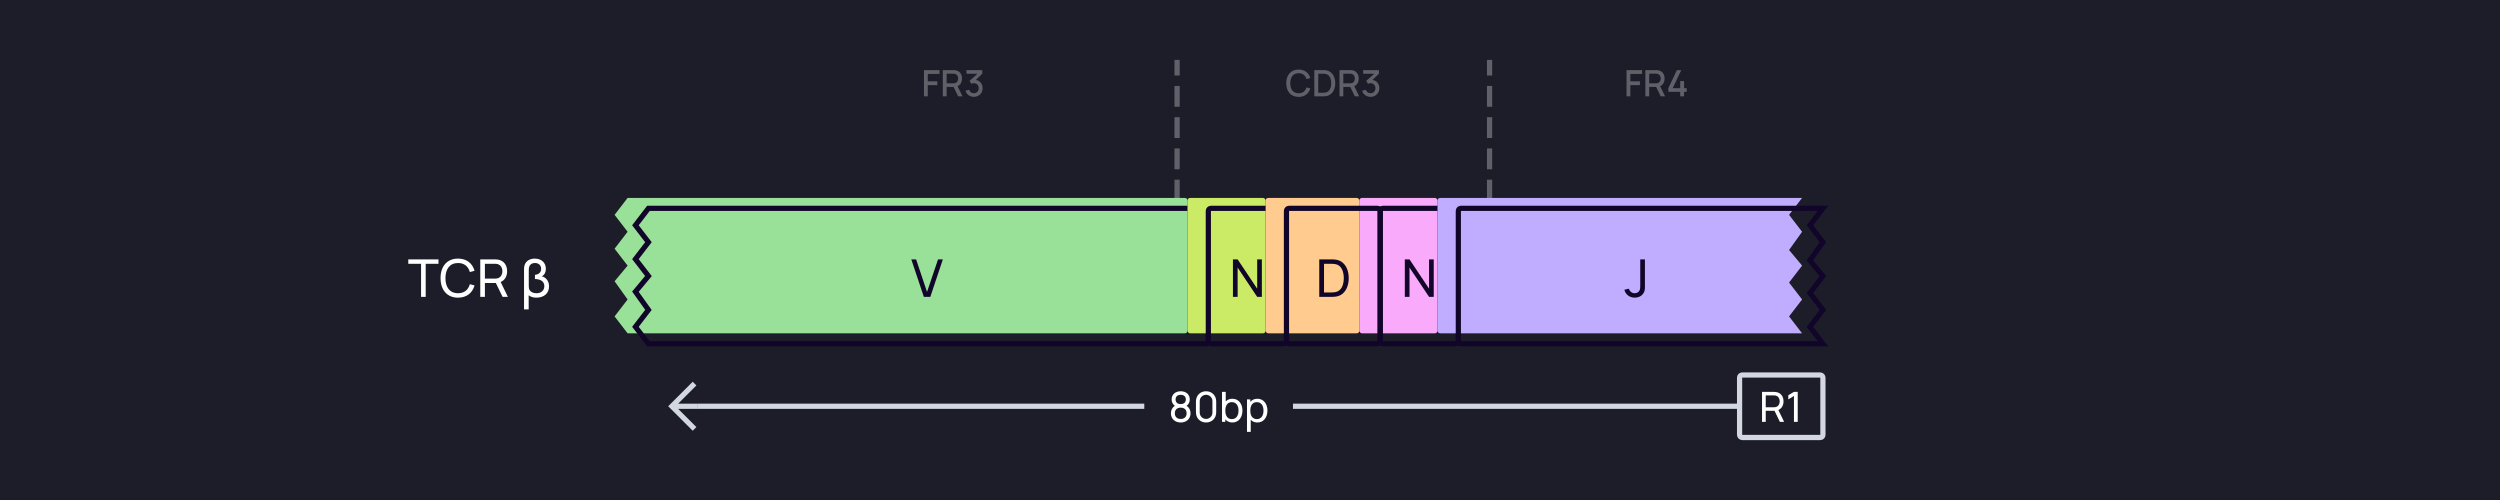 <svg width="960" height="192" viewBox="0 0 960 192" fill="none" xmlns="http://www.w3.org/2000/svg">
<rect width="960" height="192" fill="#1D1D29"/>
<path d="M354.805 37H356.268V32.695H359.936V31.225H356.268V28.383H360.776V26.92H354.805V37ZM362.038 37H363.501V33.381H366.175L367.932 37H369.605L367.701 33.094C368.842 32.597 369.416 31.491 369.416 30.147C369.416 28.516 368.576 27.235 366.889 26.976C366.623 26.934 366.308 26.92 366.112 26.92H362.038V37ZM363.501 31.995V28.299H366.056C366.238 28.299 366.483 28.313 366.693 28.369C367.589 28.579 367.925 29.405 367.925 30.147C367.925 30.889 367.589 31.715 366.693 31.932C366.483 31.981 366.238 31.995 366.056 31.995H363.501ZM373.964 37.189C375.847 37.189 377.331 35.796 377.331 33.871C377.331 32.233 376.323 30.924 374.692 30.707L377.184 28.313V26.92H371.122V28.313H375.392L372.312 31.036L372.998 32.191C373.285 32.037 373.628 31.939 373.95 31.939C375.07 31.939 375.833 32.751 375.833 33.871C375.833 34.984 375.07 35.789 373.964 35.803C373.138 35.81 372.403 35.341 372.137 34.466L370.723 34.858C371.15 36.293 372.466 37.189 373.964 37.189Z" fill="white" fill-opacity="0.3"/>
<path d="M498.682 37.21C501.006 37.21 502.567 35.943 503.162 33.955L501.678 33.556C501.279 34.963 500.278 35.817 498.682 35.817C496.54 35.817 495.448 34.27 495.462 31.96C495.469 29.65 496.54 28.103 498.682 28.103C500.278 28.103 501.279 28.957 501.678 30.364L503.162 29.965C502.567 27.977 501.006 26.71 498.682 26.71C495.658 26.71 493.915 28.845 493.915 31.96C493.915 35.075 495.658 37.21 498.682 37.21ZM504.702 37H507.859C508.041 37 508.643 37 509.112 36.937C511.478 36.636 512.738 34.529 512.738 31.96C512.738 29.391 511.478 27.284 509.112 26.983C508.643 26.92 508.041 26.92 507.859 26.92H504.702V37ZM506.2 35.607V28.313H507.859C508.167 28.313 508.671 28.32 509.007 28.383C510.519 28.663 511.184 30.189 511.184 31.96C511.184 33.689 510.547 35.243 509.007 35.537C508.671 35.6 508.181 35.607 507.859 35.607H506.2ZM514.368 37H515.831V33.381H518.505L520.262 37H521.935L520.031 33.094C521.172 32.597 521.746 31.491 521.746 30.147C521.746 28.516 520.906 27.235 519.219 26.976C518.953 26.934 518.638 26.92 518.442 26.92H514.368V37ZM515.831 31.995V28.299H518.386C518.568 28.299 518.813 28.313 519.023 28.369C519.919 28.579 520.255 29.405 520.255 30.147C520.255 30.889 519.919 31.715 519.023 31.932C518.813 31.981 518.568 31.995 518.386 31.995H515.831ZM526.294 37.189C528.177 37.189 529.661 35.796 529.661 33.871C529.661 32.233 528.653 30.924 527.022 30.707L529.514 28.313V26.92H523.452V28.313H527.722L524.642 31.036L525.328 32.191C525.615 32.037 525.958 31.939 526.28 31.939C527.4 31.939 528.163 32.751 528.163 33.871C528.163 34.984 527.4 35.789 526.294 35.803C525.468 35.81 524.733 35.341 524.467 34.466L523.053 34.858C523.48 36.293 524.796 37.189 526.294 37.189Z" fill="white" fill-opacity="0.3"/>
<path d="M161.688 114H163.468V101.29H168.378V99.6H156.778V101.29H161.688V114ZM175.89 114.3C179.22 114.3 181.41 112.47 182.23 109.61L180.42 109.13C179.83 111.27 178.32 112.6 175.89 112.6C172.67 112.6 171.03 110.25 171.05 106.8C171.07 103.35 172.67 101 175.89 101C178.32 101 179.83 102.33 180.42 104.47L182.23 103.99C181.41 101.13 179.22 99.3 175.89 99.3C171.58 99.3 169.17 102.36 169.17 106.8C169.17 111.24 171.58 114.3 175.89 114.3ZM184.423 114H186.203V108.68H190.413L192.993 114H195.033L192.253 108.29C193.883 107.61 194.733 106.04 194.733 104.14C194.733 101.85 193.503 100.04 191.173 99.68C190.803 99.62 190.393 99.6 190.113 99.6H184.423V114ZM186.203 106.99V101.29H190.053C190.303 101.29 190.653 101.31 190.953 101.38C192.333 101.69 192.913 102.94 192.913 104.14C192.913 105.34 192.333 106.59 190.953 106.9C190.653 106.97 190.303 106.99 190.053 106.99H186.203ZM201.23 103.2V118.8H203.01V113.39C203.72 113.96 204.71 114.3 205.94 114.3C208.99 114.3 210.84 112.57 210.84 109.95C210.84 107.74 209.44 106.44 208.05 106.09C209.1 105.58 209.61 104.5 209.61 103.22C209.61 100.84 207.86 99.3 205.37 99.3C203.51 99.3 201.98 100.16 201.45 101.78C201.3 102.23 201.23 102.71 201.23 103.2ZM203.05 109.71V103.86C203.05 103.44 203.07 102.8 203.28 102.28C203.64 101.35 204.52 100.99 205.41 100.99C206.79 100.99 207.79 101.82 207.79 103.24C207.79 104.67 206.79 105.4 205.42 105.54V107.14C207.61 107.18 209.03 108.1 209.03 109.87C209.03 111.52 207.79 112.61 206.02 112.61C204.77 112.61 203.53 112.04 203.2 111.01C203.08 110.64 203.05 110.1 203.05 109.71Z" fill="white"/>
<path d="M452 112V24" stroke="white" stroke-opacity="0.3" stroke-width="2" stroke-linecap="square" stroke-dasharray="6 6"/>
<path d="M363.209 114H365.792L370.813 99H368.896L364.48 112.021L360.126 99H358.188L363.209 114Z" fill="#110529"/>
<path d="M572 112V24" stroke="white" stroke-opacity="0.3" stroke-width="2" stroke-linecap="square" stroke-dasharray="6 6"/>
<g filter="url(#filter0_i_6281_38706)">
<path fill-rule="evenodd" clip-rule="evenodd" d="M257.6 80H249L244 86.5L249 93L244 99.5L249 106L244 112L249 119L244 125.5L249 132H257.6H258H462.4C462.96 132 463.24 132 463.454 131.891C463.642 131.795 463.795 131.642 463.891 131.454C464 131.24 464 130.96 464 130.4V125.5V119V112V106V99.5V93V86.5V81.6C464 81.04 464 80.76 463.891 80.546C463.795 80.358 463.642 80.205 463.454 80.109C463.24 80 462.96 80 462.4 80H258H257.6Z" fill="#99E099"/>
</g>
<path d="M249 80V79H248.508L248.207 79.39L249 80ZM244 86.5L243.207 85.89L242.738 86.5L243.207 87.11L244 86.5ZM249 93L249.793 93.61L250.262 93L249.793 92.39L249 93ZM244 99.5L243.207 98.89L242.738 99.5L243.207 100.11L244 99.5ZM249 106L249.768 106.64L250.281 106.025L249.793 105.39L249 106ZM244 112L243.232 111.36L242.737 111.953L243.186 112.581L244 112ZM249 119L249.793 119.61L250.245 119.022L249.814 118.419L249 119ZM244 125.5L243.207 124.89L242.738 125.5L243.207 126.11L244 125.5ZM249 132L248.207 132.61L248.508 133H249V132ZM463.454 131.891L463.908 132.782L463.908 132.782L463.454 131.891ZM463.891 131.454L463 131L463.891 131.454ZM463.891 80.546L463 81V81L463.891 80.546ZM463.454 80.109L463.908 79.218V79.218L463.454 80.109ZM249 81H257.6V79H249V81ZM244.793 87.11L249.793 80.61L248.207 79.39L243.207 85.89L244.793 87.11ZM249.793 92.39L244.793 85.89L243.207 87.11L248.207 93.61L249.793 92.39ZM244.793 100.11L249.793 93.61L248.207 92.39L243.207 98.89L244.793 100.11ZM249.793 105.39L244.793 98.89L243.207 100.11L248.207 106.61L249.793 105.39ZM244.768 112.64L249.768 106.64L248.232 105.36L243.232 111.36L244.768 112.64ZM249.814 118.419L244.814 111.419L243.186 112.581L248.186 119.581L249.814 118.419ZM244.793 126.11L249.793 119.61L248.207 118.39L243.207 124.89L244.793 126.11ZM249.793 131.39L244.793 124.89L243.207 126.11L248.207 132.61L249.793 131.39ZM257.6 131H249V133H257.6V131ZM257.6 133H258V131H257.6V133ZM258 133H462.4V131H258V133ZM462.4 133C462.664 133 462.921 133.001 463.138 132.983C463.367 132.964 463.637 132.92 463.908 132.782L463 131C463.058 130.971 463.08 130.981 462.975 130.99C462.859 130.999 462.697 131 462.4 131V133ZM463.908 132.782C464.284 132.59 464.59 132.284 464.782 131.908L463 131L463 131L463.908 132.782ZM464.782 131.908C464.92 131.637 464.964 131.367 464.983 131.138C465.001 130.921 465 130.664 465 130.4H463C463 130.697 462.999 130.859 462.99 130.975C462.981 131.08 462.971 131.058 463 131L464.782 131.908ZM465 130.4V125.5H463V130.4H465ZM465 125.5V119H463V125.5H465ZM465 119V112H463V119H465ZM465 112V106H463V112H465ZM465 106V99.5H463V106H465ZM465 99.5V93H463V99.5H465ZM465 93V86.5H463V93H465ZM465 86.5V81.6H463V86.5H465ZM465 81.6C465 81.337 465.001 81.079 464.983 80.862C464.964 80.633 464.92 80.363 464.782 80.092L463 81C462.971 80.942 462.981 80.92 462.99 81.025C462.999 81.141 463 81.303 463 81.6H465ZM464.782 80.092C464.59 79.716 464.284 79.41 463.908 79.218L463 81V81L464.782 80.092ZM463.908 79.218C463.637 79.08 463.367 79.036 463.138 79.017C462.921 78.999 462.664 79 462.4 79V81C462.697 81 462.859 81.001 462.975 81.01C463.08 81.019 463.058 81.029 463 81L463.908 79.218ZM462.4 79H258V81H462.4V79ZM258 79H257.6V81H258V79Z" fill="#110529"/>
<path d="M354.758 114L349.938 99.6H351.788L355.978 112.11L360.208 99.6H362.058L357.238 114H354.758Z" fill="#110529"/>
<g filter="url(#filter1_i_6281_38706)">
<rect x="464" y="80" width="30" height="52" rx="1" fill="#CBEB67"/>
</g>
<rect x="464" y="80" width="30" height="52" rx="1" stroke="#110529" stroke-width="2" stroke-linecap="round"/>
<g filter="url(#filter2_i_6281_38706)">
<rect x="530" y="80" width="30" height="52" rx="1" fill="#FAAAFA"/>
</g>
<rect x="530" y="80" width="30" height="52" rx="1" stroke="#110529" stroke-width="2" stroke-linecap="round"/>
<g filter="url(#filter3_i_6281_38706)">
<rect x="494" y="80" width="36" height="52" rx="1" fill="#FFCB8F"/>
</g>
<rect x="494" y="80" width="36" height="52" rx="1" stroke="#110529" stroke-width="2" stroke-linecap="round"/>
<path d="M473.447 114V99.6H475.247L482.757 110.85V99.6H484.557V114H482.757L475.247 102.74V114H473.447Z" fill="#110529"/>
<path d="M539.447 114V99.6H541.247L548.757 110.85V99.6H550.557V114H548.757L541.247 102.74V114H539.447Z" fill="#110529"/>
<path d="M506.593 114V99.6H511.033C511.18 99.6 511.437 99.603 511.803 99.61C512.17 99.617 512.52 99.643 512.853 99.69C513.967 99.837 514.897 100.243 515.643 100.91C516.397 101.57 516.963 102.41 517.343 103.43C517.723 104.45 517.913 105.573 517.913 106.8C517.913 108.027 517.723 109.15 517.343 110.17C516.963 111.19 516.397 112.033 515.643 112.7C514.897 113.36 513.967 113.763 512.853 113.91C512.52 113.95 512.167 113.977 511.793 113.99C511.427 113.997 511.173 114 511.033 114H506.593ZM508.423 112.3H511.033C511.287 112.3 511.57 112.293 511.883 112.28C512.197 112.26 512.47 112.23 512.703 112.19C513.49 112.043 514.127 111.713 514.613 111.2C515.1 110.687 515.457 110.047 515.683 109.28C515.91 108.513 516.023 107.687 516.023 106.8C516.023 105.893 515.907 105.057 515.673 104.29C515.447 103.523 515.09 102.887 514.603 102.38C514.117 101.873 513.483 101.55 512.703 101.41C512.47 101.363 512.193 101.333 511.873 101.32C511.553 101.307 511.273 101.3 511.033 101.3H508.423V112.3Z" fill="#110529"/>
<g filter="url(#filter4_i_6281_38706)">
<path d="M700 132L561.6 132C561.04 132 560.76 132 560.546 131.891C560.358 131.795 560.205 131.642 560.109 131.454C560 131.24 560 130.96 560 130.4V106V81.6C560 81.04 560 80.76 560.109 80.546C560.205 80.358 560.358 80.205 560.546 80.109C560.76 80 561.04 80 561.6 80L700 80L695 86.5L700 93L695 100L700 106L695 112.5L700 119L695 125.5L700 132Z" fill="#C1ADFF"/>
</g>
<path d="M700 132L561.6 132C561.04 132 560.76 132 560.546 131.891C560.358 131.795 560.205 131.642 560.109 131.454C560 131.24 560 130.96 560 130.4V106V81.6C560 81.04 560 80.76 560.109 80.546C560.205 80.358 560.358 80.205 560.546 80.109C560.76 80 561.04 80 561.6 80L700 80L695 86.5L700 93L695 100L700 106L695 112.5L700 119L695 125.5L700 132Z" stroke="#110529" stroke-width="2" stroke-linecap="round"/>
<path d="M627.744 114.29C629.194 114.29 630.454 113.7 631.184 112.43C631.714 111.51 631.654 110.72 631.654 109.48V99.6H629.854V109.48C629.854 110.37 629.854 110.99 629.594 111.51C629.204 112.29 628.384 112.6 627.704 112.6C626.634 112.6 625.724 111.83 625.514 110.85L623.744 111.27C624.254 113.11 625.724 114.29 627.744 114.29Z" fill="#110529"/>
<path d="M258 156L257.293 156.707L256.586 156L257.293 155.293L258 156ZM265.293 147.293L266 146.586L267.414 148L266.707 148.707L265.293 147.293ZM266.707 163.293L267.414 164L266 165.414L265.293 164.707L266.707 163.293ZM268 157L258 157L258 155L268 155L268 157ZM257.293 155.293L265.293 147.293L266.707 148.707L258.707 156.707L257.293 155.293ZM258.707 155.293L266.707 163.293L265.293 164.707L257.293 156.707L258.707 155.293Z" fill="#D3D7E0"/>
<path d="M439.5 156H268" stroke="#D3D7E0" stroke-width="2"/>
<rect width="57" height="20" transform="translate(439.5 146)" fill="#1D1D29"/>
<path d="M453.392 162.24C455.6 162.24 457.168 160.824 457.168 158.712C457.168 157.512 456.656 156.464 455.656 155.832C456.472 155.264 456.872 154.392 456.872 153.392C456.872 151.448 455.424 150.24 453.392 150.24C451.36 150.24 449.912 151.448 449.912 153.392C449.912 154.384 450.336 155.264 451.136 155.824C450.128 156.472 449.632 157.512 449.632 158.712C449.632 160.824 451.184 162.24 453.392 162.24ZM451.136 158.712C451.136 157.296 452.032 156.536 453.392 156.536C454.752 156.536 455.656 157.296 455.656 158.712C455.656 160.12 454.736 160.88 453.392 160.88C452.048 160.88 451.136 160.12 451.136 158.712ZM451.424 153.392C451.424 152.208 452.224 151.616 453.392 151.616C454.56 151.616 455.36 152.208 455.36 153.392C455.36 154.576 454.56 155.168 453.392 155.168C452.224 155.168 451.424 154.576 451.424 153.392ZM463.133 162.24C465.373 162.24 467.021 160.592 467.021 158.352V154.128C467.021 151.888 465.373 150.24 463.133 150.24C460.893 150.24 459.245 151.888 459.245 154.128V158.352C459.245 160.592 460.893 162.24 463.133 162.24ZM460.693 158.432V154.04C460.693 152.688 461.781 151.6 463.133 151.6C464.485 151.6 465.573 152.688 465.573 154.04V158.432C465.573 159.784 464.485 160.872 463.133 160.872C461.781 160.872 460.693 159.784 460.693 158.432ZM473.229 162.24C475.645 162.24 477.101 160.264 477.101 157.672C477.101 155.08 475.637 153.12 473.237 153.12C472.157 153.12 471.301 153.496 470.685 154.144V150.48H469.253V162H470.525V161.024C471.157 161.784 472.061 162.24 473.229 162.24ZM470.525 157.672C470.525 155.76 471.325 154.424 473.013 154.424C474.773 154.424 475.589 155.848 475.589 157.672C475.589 159.512 474.757 160.936 473.053 160.936C471.309 160.936 470.525 159.568 470.525 157.672ZM482.822 162.24C485.238 162.24 486.694 160.264 486.694 157.672C486.694 155.08 485.23 153.12 482.83 153.12C481.654 153.12 480.75 153.568 480.118 154.328V153.36H478.846V165.84H480.278V161.2C480.894 161.856 481.75 162.24 482.822 162.24ZM480.118 157.672C480.118 155.76 480.918 154.424 482.606 154.424C484.366 154.424 485.182 155.848 485.182 157.672C485.182 159.512 484.35 160.936 482.646 160.936C480.902 160.936 480.118 159.568 480.118 157.672Z" fill="white"/>
<path d="M668 156H496.5" stroke="#D3D7E0" stroke-width="2"/>
<path d="M676.62 162H678.044V157.744H681.412L683.476 162H685.108L682.884 157.432C684.188 156.888 684.868 155.632 684.868 154.112C684.868 152.28 683.884 150.832 682.02 150.544C681.724 150.496 681.396 150.48 681.172 150.48H676.62V162ZM678.044 156.392V151.832H681.124C681.324 151.832 681.604 151.848 681.844 151.904C682.948 152.152 683.412 153.152 683.412 154.112C683.412 155.072 682.948 156.072 681.844 156.32C681.604 156.376 681.324 156.392 681.124 156.392H678.044ZM688.878 162H690.326V150.48H688.878L686.71 151.776V153.368L688.878 152.056V162Z" fill="white"/>
<rect x="668" y="144" width="32" height="24" rx="1" stroke="#D3D7E0" stroke-width="2"/>
<path d="M624.593 37H626.056V32.695H629.724V31.225H626.056V28.383H630.564V26.92H624.593V37ZM631.826 37H633.289V33.381H635.963L637.72 37H639.393L637.489 33.094C638.63 32.597 639.204 31.491 639.204 30.147C639.204 28.516 638.364 27.235 636.677 26.976C636.411 26.934 636.096 26.92 635.9 26.92H631.826V37ZM633.289 31.995V28.299H635.844C636.026 28.299 636.271 28.313 636.481 28.369C637.377 28.579 637.713 29.405 637.713 30.147C637.713 30.889 637.377 31.715 636.481 31.932C636.271 31.981 636.026 31.995 635.844 31.995H633.289ZM645.201 37H646.685V35.243H647.686V33.857H646.685V31.127H645.201V33.857H642.324L645.6 26.92H643.927L640.651 33.857V35.243H645.201V37Z" fill="white" fill-opacity="0.3"/>
<defs>
<filter id="filter0_i_6281_38706" x="242.737" y="79" width="222.263" height="54" filterUnits="userSpaceOnUse" color-interpolation-filters="sRGB">
<feFlood flood-opacity="0" result="BackgroundImageFix"/>
<feBlend mode="normal" in="SourceGraphic" in2="BackgroundImageFix" result="shape"/>
<feColorMatrix in="SourceAlpha" type="matrix" values="0 0 0 0 0 0 0 0 0 0 0 0 0 0 0 0 0 0 127 0" result="hardAlpha"/>
<feOffset dx="-8" dy="-4"/>
<feComposite in2="hardAlpha" operator="arithmetic" k2="-1" k3="1"/>
<feColorMatrix type="matrix" values="0 0 0 0 0.067 0 0 0 0 0.02 0 0 0 0 0.161 0 0 0 0.16 0"/>
<feBlend mode="normal" in2="shape" result="effect1_innerShadow_6281_38706"/>
</filter>
<filter id="filter1_i_6281_38706" x="463" y="79" width="32" height="54" filterUnits="userSpaceOnUse" color-interpolation-filters="sRGB">
<feFlood flood-opacity="0" result="BackgroundImageFix"/>
<feBlend mode="normal" in="SourceGraphic" in2="BackgroundImageFix" result="shape"/>
<feColorMatrix in="SourceAlpha" type="matrix" values="0 0 0 0 0 0 0 0 0 0 0 0 0 0 0 0 0 0 127 0" result="hardAlpha"/>
<feOffset dx="-8" dy="-4"/>
<feComposite in2="hardAlpha" operator="arithmetic" k2="-1" k3="1"/>
<feColorMatrix type="matrix" values="0 0 0 0 0.067 0 0 0 0 0.02 0 0 0 0 0.161 0 0 0 0.16 0"/>
<feBlend mode="normal" in2="shape" result="effect1_innerShadow_6281_38706"/>
</filter>
<filter id="filter2_i_6281_38706" x="529" y="79" width="32" height="54" filterUnits="userSpaceOnUse" color-interpolation-filters="sRGB">
<feFlood flood-opacity="0" result="BackgroundImageFix"/>
<feBlend mode="normal" in="SourceGraphic" in2="BackgroundImageFix" result="shape"/>
<feColorMatrix in="SourceAlpha" type="matrix" values="0 0 0 0 0 0 0 0 0 0 0 0 0 0 0 0 0 0 127 0" result="hardAlpha"/>
<feOffset dx="-8" dy="-4"/>
<feComposite in2="hardAlpha" operator="arithmetic" k2="-1" k3="1"/>
<feColorMatrix type="matrix" values="0 0 0 0 0.067 0 0 0 0 0.02 0 0 0 0 0.161 0 0 0 0.16 0"/>
<feBlend mode="normal" in2="shape" result="effect1_innerShadow_6281_38706"/>
</filter>
<filter id="filter3_i_6281_38706" x="493" y="79" width="38" height="54" filterUnits="userSpaceOnUse" color-interpolation-filters="sRGB">
<feFlood flood-opacity="0" result="BackgroundImageFix"/>
<feBlend mode="normal" in="SourceGraphic" in2="BackgroundImageFix" result="shape"/>
<feColorMatrix in="SourceAlpha" type="matrix" values="0 0 0 0 0 0 0 0 0 0 0 0 0 0 0 0 0 0 127 0" result="hardAlpha"/>
<feOffset dx="-8" dy="-4"/>
<feComposite in2="hardAlpha" operator="arithmetic" k2="-1" k3="1"/>
<feColorMatrix type="matrix" values="0 0 0 0 0.067 0 0 0 0 0.02 0 0 0 0 0.161 0 0 0 0.16 0"/>
<feBlend mode="normal" in2="shape" result="effect1_innerShadow_6281_38706"/>
</filter>
<filter id="filter4_i_6281_38706" x="559" y="79" width="143.031" height="54" filterUnits="userSpaceOnUse" color-interpolation-filters="sRGB">
<feFlood flood-opacity="0" result="BackgroundImageFix"/>
<feBlend mode="normal" in="SourceGraphic" in2="BackgroundImageFix" result="shape"/>
<feColorMatrix in="SourceAlpha" type="matrix" values="0 0 0 0 0 0 0 0 0 0 0 0 0 0 0 0 0 0 127 0" result="hardAlpha"/>
<feOffset dx="-8" dy="-4"/>
<feComposite in2="hardAlpha" operator="arithmetic" k2="-1" k3="1"/>
<feColorMatrix type="matrix" values="0 0 0 0 0.067 0 0 0 0 0.02 0 0 0 0 0.161 0 0 0 0.16 0"/>
<feBlend mode="normal" in2="shape" result="effect1_innerShadow_6281_38706"/>
</filter>
</defs>
</svg>
